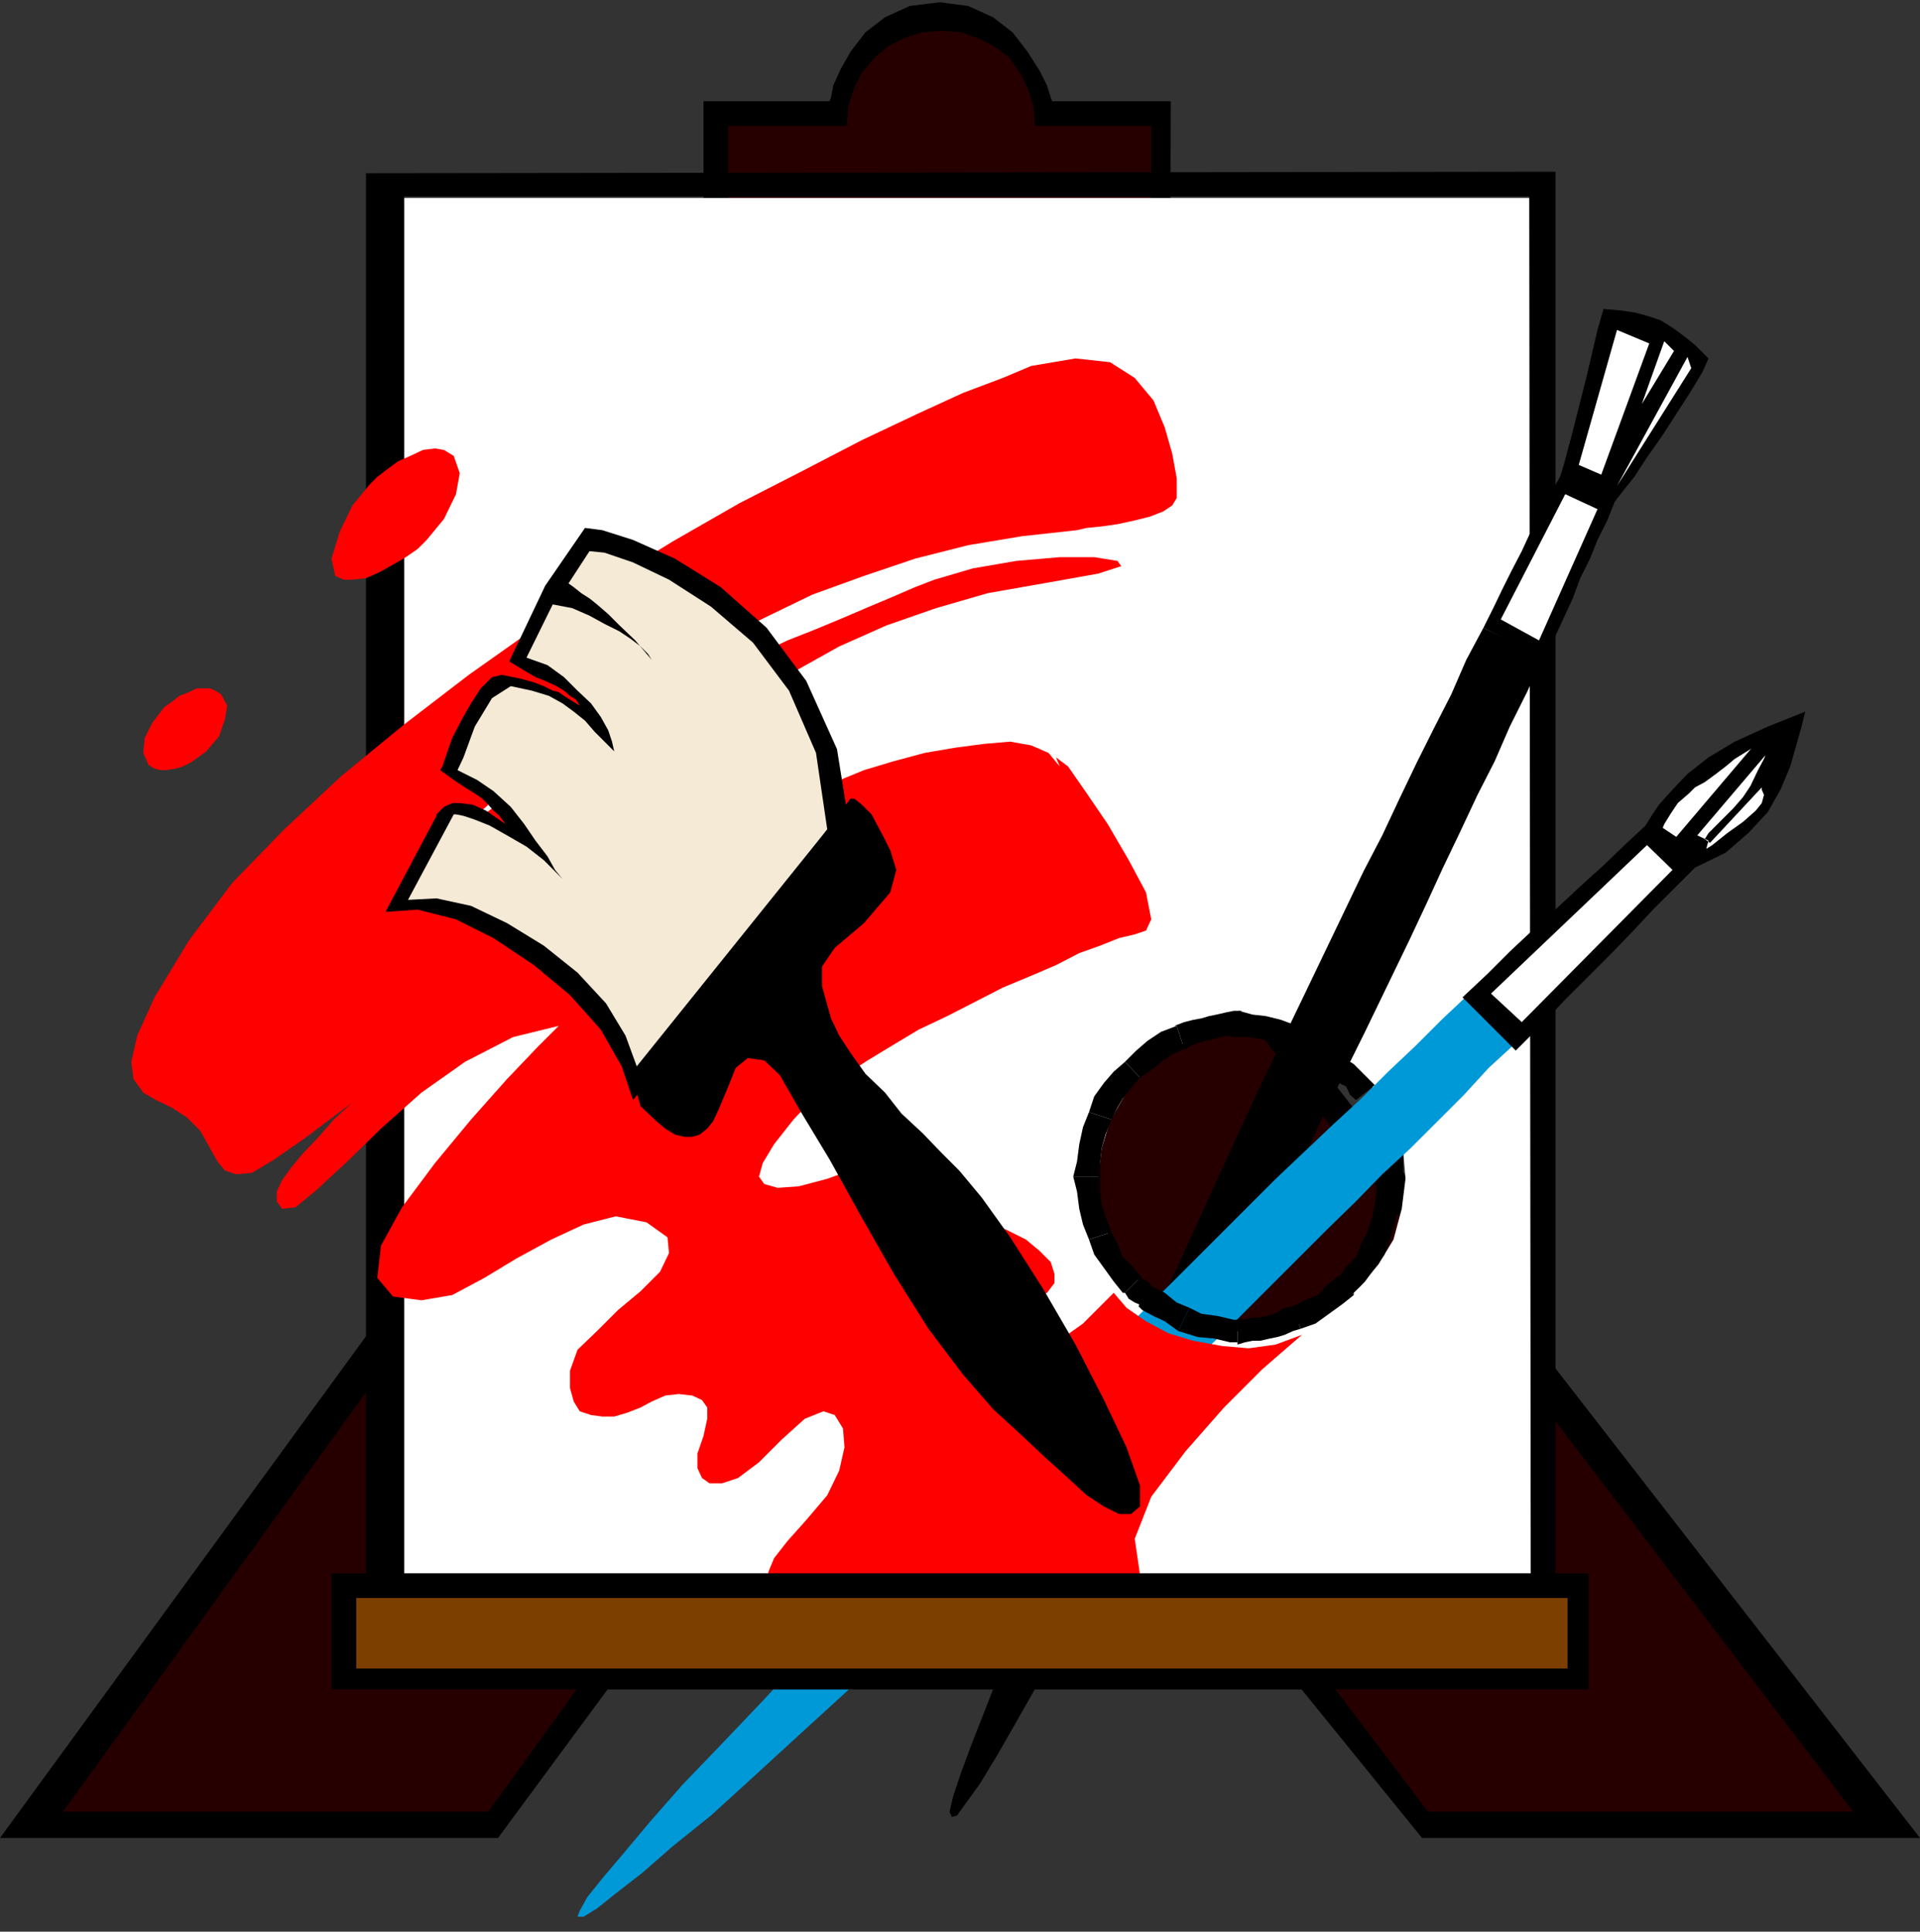 <?xml version="1.0" encoding="UTF-8" standalone="no"?>
<svg
   xmlns:ooo="http://xml.openoffice.org/svg/export"
   xmlns:dc="http://purl.org/dc/elements/1.1/"
   xmlns:cc="http://creativecommons.org/ns#"
   xmlns:rdf="http://www.w3.org/1999/02/22-rdf-syntax-ns#"
   xmlns:svg="http://www.w3.org/2000/svg"
   xmlns="http://www.w3.org/2000/svg"
   xmlns:sodipodi="http://sodipodi.sourceforge.net/DTD/sodipodi-0.dtd"
   xmlns:inkscape="http://www.inkscape.org/namespaces/inkscape"
   version="1.2"
   width="25.6mm"
   height="25.76mm"
   viewBox="0 0 2560 2576"
   preserveAspectRatio="xMidYMid"
   xml:space="preserve"
   id="svg147"
   sodipodi:docname="easel.svg"
   style="fill-rule:evenodd;stroke-width:28.222;stroke-linejoin:round"
   inkscape:version="0.92.5 (2060ec1f9f, 2020-04-08)"><rect x="0" y="0" width="2560" height="2576" fill="#333333" stroke="none"/><sodipodi:namedview
   pagecolor="#ffffff"
   bordercolor="#666666"
   borderopacity="1"
   objecttolerance="10"
   gridtolerance="10"
   guidetolerance="10"
   inkscape:pageopacity="0"
   inkscape:pageshadow="2"
   inkscape:window-width="664"
   inkscape:window-height="487"
   id="namedview149"
   showgrid="false"
   inkscape:zoom="0.2102413"
   inkscape:cx="48.377954"
   inkscape:cy="48.680313"
   inkscape:window-x="0"
   inkscape:window-y="0"
   inkscape:window-maximized="0"
   inkscape:current-layer="svg147" />
 <defs
   class="ClipPathGroup"
   id="defs8">
  <clipPath
   id="presentation_clip_path"
   clipPathUnits="userSpaceOnUse">
   <rect
   x="0"
   y="0"
   width="21000"
   height="29700"
   id="rect2" />
  </clipPath>
  <clipPath
   id="presentation_clip_path_shrink"
   clipPathUnits="userSpaceOnUse">
   <rect
   x="21"
   y="29"
   width="20958"
   height="29641"
   id="rect5" />
  </clipPath>
 </defs>
 <defs
   class="TextShapeIndex"
   id="defs12">
  <g
   ooo:slide="id1"
   ooo:id-list="id3"
   id="g10" />
 </defs>
 <defs
   class="EmbeddedBulletChars"
   id="defs44">
  <g
   id="bullet-char-template-57356"
   transform="matrix(4.8828125e-4,0,0,-4.8828125e-4,0,0)">
   <path
   d="M 580,1141 1163,571 580,0 -4,571 Z"
   id="path14"
   inkscape:connector-curvature="0" />
  </g>
  <g
   id="bullet-char-template-57354"
   transform="matrix(4.8828125e-4,0,0,-4.8828125e-4,0,0)">
   <path
   d="M 8,1128 H 1137 V 0 H 8 Z"
   id="path17"
   inkscape:connector-curvature="0" />
  </g>
  <g
   id="bullet-char-template-10146"
   transform="matrix(4.8828125e-4,0,0,-4.8828125e-4,0,0)">
   <path
   d="M 174,0 602,739 174,1481 1456,739 Z M 1358,739 309,1346 659,739 Z"
   id="path20"
   inkscape:connector-curvature="0" />
  </g>
  <g
   id="bullet-char-template-10132"
   transform="matrix(4.8828125e-4,0,0,-4.8828125e-4,0,0)">
   <path
   d="M 2015,739 1276,0 H 717 l 543,543 H 174 v 393 h 1086 l -543,545 h 557 z"
   id="path23"
   inkscape:connector-curvature="0" />
  </g>
  <g
   id="bullet-char-template-10007"
   transform="matrix(4.8828125e-4,0,0,-4.8828125e-4,0,0)">
   <path
   d="m 0,-2 c -7,16 -16,29 -25,39 l 381,530 c -94,256 -141,385 -141,387 0,25 13,38 40,38 9,0 21,-2 34,-5 21,4 42,12 65,25 l 27,-13 111,-251 280,301 64,-25 24,25 c 21,-10 41,-24 62,-43 C 886,937 835,863 770,784 769,783 710,716 594,584 L 774,223 c 0,-27 -21,-55 -63,-84 l 16,-20 C 717,90 699,76 672,76 641,76 570,178 457,381 L 164,-76 c -22,-34 -53,-51 -92,-51 -42,0 -63,17 -64,51 -7,9 -10,24 -10,44 0,9 1,19 2,30 z"
   id="path26"
   inkscape:connector-curvature="0" />
  </g>
  <g
   id="bullet-char-template-10004"
   transform="matrix(4.8828125e-4,0,0,-4.8828125e-4,0,0)">
   <path
   d="M 285,-33 C 182,-33 111,30 74,156 52,228 41,333 41,471 c 0,78 14,145 41,201 34,71 87,106 158,106 53,0 88,-31 106,-94 l 23,-176 c 8,-64 28,-97 59,-98 l 735,706 c 11,11 33,17 66,17 42,0 63,-15 63,-46 V 965 c 0,-36 -10,-64 -30,-84 L 442,47 C 390,-6 338,-33 285,-33 Z"
   id="path29"
   inkscape:connector-curvature="0" />
  </g>
  <g
   id="bullet-char-template-9679"
   transform="matrix(4.8828125e-4,0,0,-4.8828125e-4,0,0)">
   <path
   d="M 813,0 C 632,0 489,54 383,161 276,268 223,411 223,592 c 0,181 53,324 160,431 106,107 249,161 430,161 179,0 323,-54 432,-161 108,-107 162,-251 162,-431 0,-180 -54,-324 -162,-431 C 1136,54 992,0 813,0 Z"
   id="path32"
   inkscape:connector-curvature="0" />
  </g>
  <g
   id="bullet-char-template-8226"
   transform="matrix(4.8828125e-4,0,0,-4.8828125e-4,0,0)">
   <path
   d="m 346,457 c -73,0 -137,26 -191,78 -54,51 -81,114 -81,188 0,73 27,136 81,188 54,52 118,78 191,78 73,0 134,-26 185,-79 51,-51 77,-114 77,-187 0,-75 -25,-137 -76,-188 -50,-52 -112,-78 -186,-78 z"
   id="path35"
   inkscape:connector-curvature="0" />
  </g>
  <g
   id="bullet-char-template-8211"
   transform="matrix(4.8828125e-4,0,0,-4.8828125e-4,0,0)">
   <path
   d="M -4,459 H 1135 V 606 H -4 Z"
   id="path38"
   inkscape:connector-curvature="0" />
  </g>
  <g
   id="bullet-char-template-61548"
   transform="matrix(4.8828125e-4,0,0,-4.8828125e-4,0,0)">
   <path
   d="m 173,740 c 0,163 58,303 173,419 116,115 255,173 419,173 163,0 302,-58 418,-173 116,-116 174,-256 174,-419 0,-163 -58,-303 -174,-418 C 1067,206 928,148 765,148 601,148 462,206 346,322 231,437 173,577 173,740 Z"
   id="path41"
   inkscape:connector-curvature="0" />
  </g>
 </defs>
 <g
   id="g49"
   transform="translate(-9220,-13562)">
  <g
   id="id2"
   class="Master_Slide">
   <g
   id="bg-id2"
   class="Background" />
   <g
   id="bo-id2"
   class="BackgroundObjects" />
  </g>
 </g>
 <g
   class="SlideGroup"
   id="g145"
   transform="translate(-9220,-13562)">
  <g
   id="g143">
   <g
   id="container-id1">
    <g
   id="id1"
   class="Slide"
   clip-path="url(#presentation_clip_path)">
     <g
   class="Page"
   id="g139">
      <g
   class="Graphic"
   id="g137">
       <g
   id="id3">
        <rect
   class="BoundingBox"
   x="9220"
   y="13562"
   width="2560"
   height="2576"
   id="rect51"
   style="fill:none;stroke:none" />
        <defs
   id="defs56">
         <clipPath
   id="clip_path_1"
   clipPathUnits="userSpaceOnUse">
          <path
   d="m 9220,13562 h 2559 v 2575 H 9220 Z"
   id="path53"
   inkscape:connector-curvature="0" />
         </clipPath>
        </defs>
        <g
   clip-path="url(#clip_path_1)"
   id="g134">
         <path
   d="m 9220,16013 938,-1286 v -1030 h 168 l 2,-5 3,-16 10,-22 13,-23 20,-26 26,-20 33,-15 40,-5 38,5 33,15 26,20 20,26 16,25 10,20 5,16 2,5 h 158 l -3,1025 1002,1291 h -664 l -645,-796 -587,796 z"
   id="path58"
   inkscape:connector-curvature="0"
   style="fill:#000000;stroke:none" />
         <path
   d="m 11124,15978 h 567 l -936,-1228 v -1020 h -155 v 0 l -2,-26 -8,-25 -10,-20 -15,-21 -21,-15 -20,-10 -23,-8 -25,-2 -26,2 -25,8 -20,10 -18,15 -18,21 -10,20 -8,25 -2,26 h 2 -160 v 1020 l -887,1228 h 567 l 612,-847 z"
   id="path60"
   inkscape:connector-curvature="0"
   style="fill:#260000;stroke:none" />
         <path
   d="m 11282,14922 v 746 H 9741 v -1842 h 1541 v 1096 l -234,87 -15,-15 -16,-16 -17,-12 -21,-13 -20,-8 -23,-7 -23,-3 -25,-2 -41,5 -38,10 -36,20 -28,23 -25,31 -20,35 -11,36 -5,41 5,40 11,41 20,33 25,30 28,26 36,20 38,10 41,6 40,-6 41,-10 33,-20 31,-26 25,-30 20,-33 11,-41 5,-40 -3,-36 -10,-33 -15,-31 -18,-25 z"
   id="path62"
   inkscape:connector-curvature="0"
   style="fill:#ffffff;stroke:none" />
         <path
   d="m 9708,15675 v -1882 l 1586,-2 v 1892 h -33 l -2,-1859 H 9759 v 1851 z"
   id="path64"
   inkscape:connector-curvature="0"
   style="fill:#000000;stroke:none" />
         <path
   d="m 10799,14961 h 2 l 8,-5 8,-3 10,-3 10,-2 10,-3 8,-2 10,2 h 10 v -35 h -10 l -10,2 -13,3 -10,2 -10,3 -11,2 -12,3 -13,5 h 3 z"
   id="path66"
   inkscape:connector-curvature="0"
   style="fill:#000000;stroke:none" />
         <path
   d="m 10740,14999 v 0 l 15,-10 16,-13 12,-8 16,-7 -10,-31 -21,8 -18,12 -15,13 -15,15 v 0 z"
   id="path68"
   inkscape:connector-curvature="0"
   style="fill:#000000;stroke:none" />
         <path
   d="m 10702,15055 v 0 l 8,-16 7,-12 13,-16 10,-12 -20,-21 -15,13 -13,15 -13,18 -7,21 v 0 z"
   id="path70"
   inkscape:connector-curvature="0"
   style="fill:#000000;stroke:none" />
         <path
   d="m 10687,15131 v 0 -20 l 2,-18 5,-18 8,-20 -30,-10 -8,20 -5,23 -3,23 -5,20 v 0 z"
   id="path72"
   inkscape:connector-curvature="0"
   style="fill:#000000;stroke:none" />
         <path
   d="m 10702,15205 v 0 l -8,-21 -5,-15 -2,-18 v -20 h -36 l 5,20 3,23 5,21 8,20 v 0 z"
   id="path74"
   inkscape:connector-curvature="0"
   style="fill:#000000;stroke:none" />
         <path
   d="m 10740,15266 h 3 l -13,-15 -13,-13 -7,-18 -8,-15 -30,10 7,20 13,18 13,18 12,15 h 3 z"
   id="path76"
   inkscape:connector-curvature="0"
   style="fill:#000000;stroke:none" />
         <path
   d="m 10763,15286 -5,-5 -5,-8 -8,-5 -5,-2 -20,20 5,8 8,5 5,2 5,5 z"
   id="path78"
   inkscape:connector-curvature="0"
   style="fill:#000000;stroke:none" />
         <path
   d="m 10944,14928 -16,-6 -20,-5 -18,-2 -18,-5 v 35 h 13 l 18,3 15,5 15,5 z"
   id="path80"
   inkscape:connector-curvature="0"
   style="fill:#000000;stroke:none" />
         <path
   d="m 11053,15009 -8,-8 -10,-10 -10,-10 -8,-5 -20,20 8,10 10,5 5,11 8,7 z"
   id="path82"
   inkscape:connector-curvature="0"
   style="fill:#000000;stroke:none" />
         <path
   d="m 11073,15215 v 0 l 8,-26 5,-33 5,-30 v -26 h -36 v 26 30 l -5,28 -7,21 v 0 z"
   id="path84"
   inkscape:connector-curvature="0"
   style="fill:#000000;stroke:none" />
         <path
   d="m 11025,15289 v -3 l 15,-15 13,-18 13,-18 7,-20 -30,-10 -8,15 -7,18 -13,13 -10,15 v -3 z"
   id="path86"
   inkscape:connector-curvature="0"
   style="fill:#000000;stroke:none" />
         <path
   d="m 10954,15334 v 0 l 20,-7 18,-13 18,-13 15,-12 -20,-26 -16,13 -12,13 -18,7 -15,8 v 0 z"
   id="path88"
   inkscape:connector-curvature="0"
   style="fill:#000000;stroke:none" />
         <path
   d="m 10870,15355 10,-3 10,-2 h 10 l 13,-3 10,-2 10,-3 11,-5 10,-3 -10,-30 -11,2 -10,6 -5,2 -10,3 -8,2 h -10 l -10,3 -10,-3 z"
   id="path90"
   inkscape:connector-curvature="0"
   style="fill:#000000;stroke:none" />
         <path
   d="m 11198,14399 -23,43 -20,46 -23,45 -23,46 -23,48 -23,49 -25,48 -23,48 -59,123 -56,116 -53,115 -51,112 -48,104 -43,99 -44,94 -35,87 -36,79 -28,68 -25,64 -20,51 -16,43 -10,30 -5,21 3,7 7,-2 13,-18 18,-25 23,-38 28,-49 33,-58 35,-66 38,-77 44,-84 45,-89 49,-99 53,-102 53,-109 54,-114 58,-117 59,-122 23,-49 22,-48 23,-48 23,-49 23,-45 20,-46 23,-46 21,-46 z"
   id="path92"
   inkscape:connector-curvature="0"
   style="fill:#000000;stroke:none" />
         <path
   d="m 11305,14182 12,-45 18,-71 15,-64 8,-28 23,2 20,3 18,5 15,5 16,10 15,11 15,12 18,18 -8,18 -15,25 -18,28 -20,31 -21,30 -17,26 -16,20 -10,13 -10,25 -13,26 -10,25 -13,26 -10,27 -12,26 -13,28 -13,28 -81,-43 13,-26 12,-25 13,-26 13,-25 12,-26 13,-25 13,-25 13,-23 z"
   id="path94"
   inkscape:connector-curvature="0"
   style="fill:#000000;stroke:none" />
         <path
   d="m 11325,14182 51,-180 43,18 -64,175 z"
   id="path96"
   inkscape:connector-curvature="0"
   style="fill:#ffffff;stroke:none" />
         <path
   d="m 11439,14017 -30,84 43,-71 z"
   id="path98"
   inkscape:connector-curvature="0"
   style="fill:#ffffff;stroke:none" />
         <path
   d="m 11470,14038 -94,172 99,-157 z"
   id="path100"
   inkscape:connector-curvature="0"
   style="fill:#ffffff;stroke:none" />
         <path
   d="m 11307,14221 -86,167 51,28 78,-175 z"
   id="path102"
   inkscape:connector-curvature="0"
   style="fill:#ffffff;stroke:none" />
         <path
   d="m 11177,14889 -35,33 -36,36 -35,33 -36,36 -38,35 -38,36 -38,36 -38,38 -94,94 -92,91 -89,87 -84,86 -79,82 -73,76 -69,71 -64,69 -58,61 -51,53 -43,49 -36,43 -28,33 -20,25 -10,18 -3,8 h 8 l 18,-11 25,-20 36,-28 40,-35 51,-41 56,-51 61,-56 69,-63 74,-69 78,-74 82,-76 86,-84 89,-87 94,-89 94,-94 38,-38 39,-38 35,-36 38,-35 36,-36 35,-35 33,-36 36,-33 z"
   id="path104"
   inkscape:connector-curvature="0"
   style="fill:#0099d8;stroke:none" />
         <path
   d="m 11480,14719 -28,28 -28,28 -28,30 -30,31 -31,31 -30,30 -31,33 -33,33 -71,-71 33,-31 30,-30 33,-31 31,-28 30,-28 31,-28 28,-27 28,-26 8,-13 10,-15 18,-20 20,-21 28,-22 35,-21 44,-20 50,-20 -5,20 -7,25 -8,28 -13,31 -17,30 -26,28 -30,26 z"
   id="path106"
   inkscape:connector-curvature="0"
   style="fill:#000000;stroke:none" />
         <path
   d="m 11208,14887 208,-198 34,33 -201,203 z"
   id="path108"
   inkscape:connector-curvature="0"
   style="fill:#ffffff;stroke:none" />
         <path
   d="m 11437,14666 2,-5 8,-13 10,-15 15,-13 8,-8 13,-7 15,-11 13,-10 12,-10 13,-8 8,-5 2,-2 -101,119 z"
   id="path110"
   inkscape:connector-curvature="0"
   style="fill:#ffffff;stroke:none" />
         <path
   d="m 11483,14676 91,-107 -2,5 -8,15 -10,21 -10,15 -13,15 -18,18 -15,15 -5,8 7,5 69,-74 v 3 l 3,7 -3,11 -8,10 -17,15 -21,15 -20,16 -8,5 3,-11 z"
   id="path112"
   inkscape:connector-curvature="0"
   style="fill:#ffffff;stroke:none" />
         <path
   d="m 10806,15306 v 0 l -17,-7 -16,-13 -15,-8 h -5 l -15,26 5,5 15,8 15,7 18,13 v 0 z"
   id="path114"
   inkscape:connector-curvature="0"
   style="fill:#000000;stroke:none" />
         <path
   d="m 10870,15322 h -5 l -21,-5 -22,-3 -16,-8 -15,31 26,8 22,2 21,5 h 10 z"
   id="path116"
   inkscape:connector-curvature="0"
   style="fill:#000000;stroke:none" />
         <path
   d="m 9495,14564 17,-20 8,-23 3,-18 -8,-15 -8,-5 -7,-3 h -8 -10 l -10,5 -13,5 -10,8 -10,7 -16,21 -10,20 -2,20 7,16 8,5 8,2 h 7 l 13,-2 10,-3 10,-5 10,-7 z"
   id="path118"
   inkscape:connector-curvature="0"
   style="fill:#ff0000;stroke:none" />
         <path
   d="m 9713,14208 -23,28 -17,35 -11,36 5,23 11,5 h 12 l 18,-2 18,-8 18,-10 17,-10 16,-11 12,-12 23,-28 16,-33 5,-28 -8,-23 -13,-8 -12,-2 -16,2 -17,8 -16,7 -15,11 -13,10 z"
   id="path120"
   inkscape:connector-curvature="0"
   style="fill:#ff0000;stroke:none" />
         <path
   d="m 10956,15342 -15,13 -38,33 -51,51 -51,58 -46,61 -22,56 7,48 49,31 h -6 -17 -23 -33 -38 -44 -48 -48 -49 -48 -43 -43 -36 -28 -20 -13 l -2,-5 -3,-5 -2,-5 -3,-10 3,-11 7,-17 18,-23 25,-28 28,-33 16,-33 7,-31 -2,-25 -11,-18 -15,-5 -25,10 -31,28 -30,30 -28,21 -21,7 h -17 l -10,-7 -6,-13 v -20 l 8,-23 5,-23 v -15 l -7,-10 -13,-6 -18,-2 -18,2 -18,8 -15,8 -18,7 -17,5 h -16 l -15,-2 -15,-5 -8,-13 -5,-18 v -23 l 10,-28 26,-25 28,-28 30,-25 26,-26 12,-25 -2,-21 -28,-20 -41,-8 -43,11 -43,20 -46,25 -43,26 -43,23 -41,7 -38,-5 -21,-25 5,-43 28,-51 44,-59 48,-58 48,-54 41,-43 28,-28 -61,15 -64,33 -58,41 -54,48 -45,44 -41,38 -28,23 -18,2 -7,-10 v -13 l 7,-15 13,-18 15,-18 21,-22 20,-23 25,-23 -61,46 -43,30 -30,18 -21,2 -15,-5 -10,-12 -10,-18 -13,-23 -18,-18 -20,-13 -21,-10 -17,-10 -13,-18 -3,-23 8,-35 23,-51 46,-76 58,-77 69,-71 76,-71 84,-69 86,-66 89,-63 92,-59 91,-56 89,-51 84,-43 79,-41 74,-35 61,-28 53,-20 38,-16 59,-10 46,5 33,21 25,30 15,36 10,35 6,33 v 26 l -6,10 -12,8 -18,7 -20,5 -23,5 -21,3 -20,2 -13,3 -73,8 -72,12 -71,18 -68,23 -69,25 -64,31 -61,30 -58,33 -53,36 -49,33 -46,33 -40,31 -36,30 -28,26 -23,20 -17,18 48,-36 46,-33 45,-30 49,-28 43,-28 46,-23 43,-23 43,-20 41,-21 38,-18 38,-15 36,-15 35,-15 31,-13 30,-13 26,-10 51,-15 58,-10 58,-5 h 46 l 31,5 5,7 -31,10 -73,13 -74,13 -69,20 -66,23 -63,28 -59,33 -56,36 -51,35 -48,36 -43,38 -41,36 -35,33 -31,30 -25,28 -23,23 -16,18 -12,10 20,-13 36,-15 43,-18 48,-18 54,-17 53,-18 48,-18 44,-13 -18,5 h -3 l 5,-5 16,-10 25,-10 28,-13 35,-12 39,-16 40,-12 41,-11 41,-7 38,-5 35,-3 28,5 23,10 15,18 -5,-12 16,12 23,33 30,44 28,48 23,43 7,36 -7,15 -15,5 -21,5 -25,10 -28,10 -31,16 -35,15 -36,15 -35,18 -39,20 -38,18 -35,21 -33,20 -31,20 -28,21 -23,20 -17,18 -26,33 -15,25 -5,18 7,10 18,5 28,-2 38,-10 49,-18 43,-13 28,3 15,7 8,15 2,21 8,18 10,12 23,8 28,5 25,10 26,13 18,15 15,15 5,16 v 12 l -10,13 -18,8 -18,5 -18,2 -18,5 -12,6 -10,10 -5,18 5,22 12,21 21,5 25,-5 28,-16 28,-20 28,-20 23,-23 18,-18 17,20 26,18 30,16 33,10 39,7 35,3 36,-5 z"
   id="path122"
   inkscape:connector-curvature="0"
   style="fill:#ff0000;stroke:none" />
         <path
   d="m 10000,14266 23,3 41,13 56,25 61,38 61,54 53,71 41,91 18,112 -290,356 -15,-45 -28,-49 -41,-46 -48,-40 -54,-36 -50,-25 -51,-13 -43,3 68,-128 v -2 l 5,-5 5,-5 11,-5 h 10 l 17,2 18,8 26,18 -8,-11 -8,-7 -7,-8 -8,-8 -10,-7 -13,-8 -15,-10 -18,-13 3,-5 5,-15 8,-23 12,-23 13,-23 13,-20 15,-15 13,-3 25,5 18,5 13,5 12,6 8,2 7,5 8,5 13,8 -5,-8 -8,-5 -8,-7 -10,-6 -15,-7 -13,-5 -17,-10 -18,-11 48,-101 z"
   id="path124"
   inkscape:connector-curvature="0"
   style="fill:#000000;stroke:none" />
         <path
   d="m 10089,14442 -5,-8 -10,-10 -13,-10 -15,-10 -20,-10 -20,-11 -23,-10 -26,-5 -35,71 28,10 22,16 18,18 18,17 13,18 10,18 5,15 3,13 -13,-13 -13,-13 -13,-15 -15,-12 -15,-11 -18,-10 -23,-7 -28,-6 -25,16 -23,38 -15,41 -8,17 26,13 22,15 23,21 18,23 15,22 16,21 10,18 10,12 -25,-25 -23,-18 -26,-15 -23,-13 -20,-8 -15,-5 -10,-2 h -3 l -61,114 38,-2 46,10 48,23 49,30 45,36 38,41 26,43 15,41 254,-316 -15,-102 -36,-83 -48,-64 -56,-48 -56,-36 -48,-23 -38,-13 -20,-2 -28,43 7,5 10,8 11,7 10,8 15,13 15,15 21,20 z"
   id="path126"
   inkscape:connector-curvature="0"
   style="fill:#f4ead6;stroke:none" />
         <path
   d="m 10072,15001 -3,5 v 13 l 5,18 21,20 12,10 13,8 13,3 h 10 l 10,-3 10,-8 8,-10 7,-15 13,-31 10,-25 16,-13 22,3 21,20 28,49 38,63 41,74 45,79 46,73 46,61 40,46 36,33 33,31 31,28 25,23 23,15 20,10 h 16 l 12,-10 v -28 l -18,-51 -30,-63 -38,-74 -43,-74 -44,-69 -38,-53 -30,-36 -23,-23 -26,-27 -28,-26 -22,-28 -26,-25 -20,-28 -15,-23 -11,-23 -12,-43 v -26 l 17,-25 39,-33 35,-41 8,-30 -8,-26 -10,-20 -15,-28 -13,-13 -10,-8 h -5 z"
   id="path128"
   inkscape:connector-curvature="0"
   style="fill:#000000;stroke:none" />
         <path
   d="m 11338,15815 v -155 H 9662 v 155 z"
   id="path130"
   inkscape:connector-curvature="0"
   style="fill:#000000;stroke:none" />
         <path
   d="m 11310,15787 v -94 H 9695 v 94 z"
   id="path132"
   inkscape:connector-curvature="0"
   style="fill:#7c3f00;stroke:none" />
        </g>
       </g>
      </g>
     </g>
    </g>
   </g>
  </g>
 </g>
</svg>